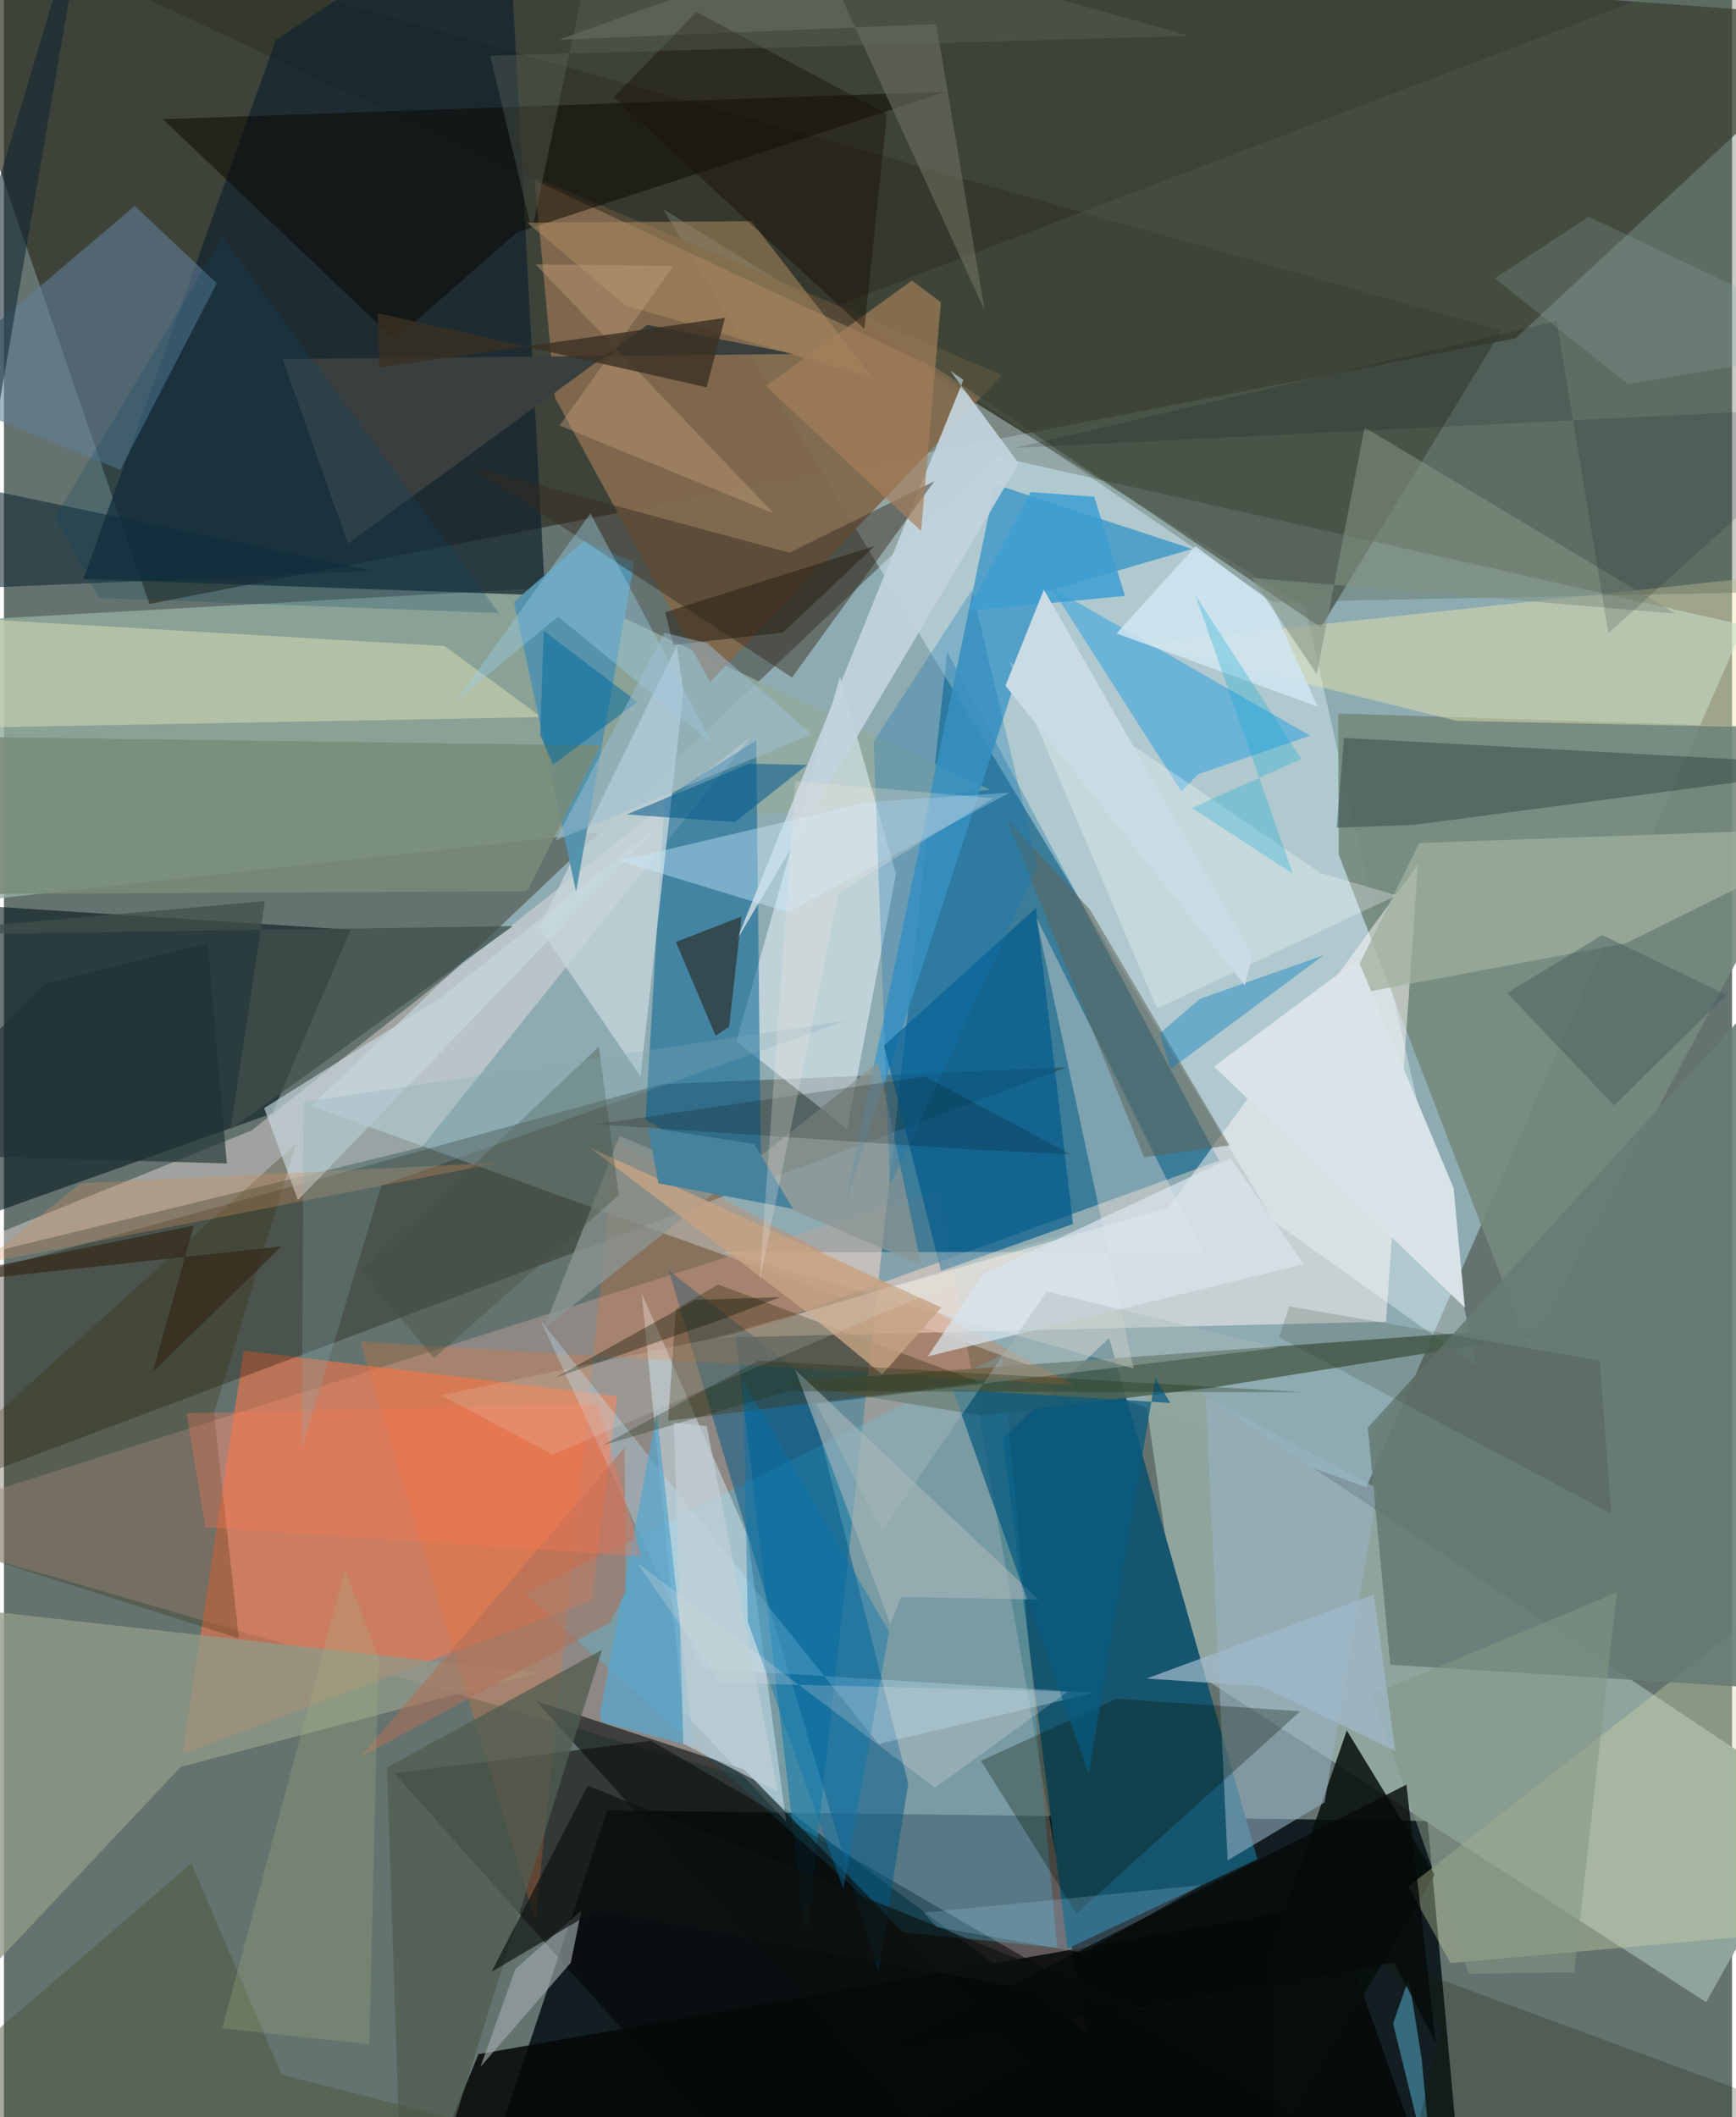 <svg xmlns="http://www.w3.org/2000/svg" width="228" height="278" viewBox="0 0 836 1024"><path fill="#64736f" d="M0 0h836v1024H0z"/><path fill="#aad1df" fill-opacity=".592" d="M659.04 719.313L841.8 302.36l-361.804-81.671L148.551 534.84z"/><path fill="#051114" fill-opacity=".859" d="M688.71 880.748L291.874 875.6 221.612 1086h485.94z"/><path fill="#2e2d23" fill-opacity=".69" d="M731.244 163.672L898 8.902-51.497-62 70.341 292.09z"/><path fill="#c0a29e" fill-opacity=".451" d="M523.808 983.27L357.124 859.195l-416.92-120.687L452.786 575.15z"/><path fill="#0a6088" fill-opacity=".624" d="M587.862 561.417L456.355 315.122l-68.262 624.002-34.116-293.058z"/><path fill="#90a59e" fill-opacity=".988" d="M570.81 805.494l-21.736-151.666 328.335 218.763-53.96 95.775z"/><path fill="#e6fbff" fill-opacity=".38" d="M629.496 293.751l83.351 367.266-98.355-70.048L318.763 101.04z"/><path fill="#92ab9f" fill-opacity=".82" d="M268.102 283.998l208.975 97.988-497.31 54.426L-62 302.42z"/><path fill="#fe7444" fill-opacity=".553" d="M86.357 848.299l197.987-74.294 12.308-98.707-180.673-22.061z"/><path fill="#05181c" fill-opacity=".596" d="M167.719 449.68L-62 434.794l6.847 169.571 184.917-65.868z"/><path fill="#16556e" fill-opacity=".992" d="M534.675 647.197l71.704 252.004-91.831 43.227-31.372-246.647z"/><path fill="#826a4d" fill-opacity=".937" d="M341.605 329.861l-74.999-137.41L256.62 85.7l226.266 95.712z"/><path fill="#151203" fill-opacity=".318" d="M-11.97 713.943L-62 629.457 318.52 524.31l195.351-8.012z"/><path fill="#76897d" fill-opacity=".902" d="M645.48 345.09L898 353.065l-160.194 299.61-92.093-239.405z"/><path fill="#fff8f5" fill-opacity=".502" d="M563.186 584.233l120.876-166.156-15.455 221.158-324.937 7.77z"/><path fill="#2f3023" fill-opacity=".549" d="M637.078 303.46l87.365-143.604L-62-62l514.036 240.546z"/><path fill-opacity=".502" d="M313.048 841.954L188.89 857.632 391.962 1086l290.496-29.726z"/><path fill="#3fd0ff" fill-opacity=".259" d="M509.567 942.03l-74.569-7.472L251.9 770.655 482.853 655.24z"/><path fill="#11242f" fill-opacity=".714" d="M38.478 280.04l223.293 7.92-18.433-343.134-111.86 74.637z"/><path fill="#faece8" fill-opacity=".392" d="M119.81 546.752l241.8-190.707-159.501 198.85-256.888 62.641z"/><path fill="#eff9ff" fill-opacity=".498" d="M431.553 422.824l-27.112-95.46-50.15 176.315 53.616 42.39z"/><path fill="#469bc6" fill-opacity=".867" d="M479.48 234.233l95.348 31.285-71.487 20.884-96.395 295.753z"/><path fill="#006196" fill-opacity=".522" d="M310.342 541.52l55.983 33.354-2.42-216.821-44.247 28.09z"/><path fill="#4d6454" fill-opacity=".882" d="M375.805 668.734l97.205 15.932 113.447-13.83 199.396-32.023z"/><path fill="#dbedfa" fill-opacity=".459" d="M378.422 881.087l-18.637-138.206-51.298-117.423 19.965 202.32z"/><path fill="#61809a" fill-opacity=".58" d="M-40.48 187.708L63.298 99.596l39.66 37.397-46.684 90.208z"/><path fill="#919987" fill-opacity=".776" d="M257.934 809.141l-277.078-31.15 9.073 177.993 95.615-101.41z"/><path fill="#050907" fill-opacity=".859" d="M700.57 1086l-58.493-165.154-412.515 72.692L191.41 1086z"/><path fill="#efe9ae" fill-opacity=".427" d="M702.83 348.662l195.17 4.08v-78.957l-346.202 37.368z"/><path fill="#005987" fill-opacity=".502" d="M387.445 665.565l-65.83-51.068 101.462 339.416 14.376-91.336z"/><path fill="#c2d3dc" fill-opacity=".933" d="M354.419 454.84l109.73-271.102-6.472-4.544 33.26 44.93z"/><path fill="#dce0b5" fill-opacity=".498" d="M213.183 312.473l46.858 34.371-301.331 5.6L-62 296.49z"/><path fill="#fd7229" fill-opacity=".231" d="M517.983 669.959L295.717 552.237 257.144 929.53l-84.74-280.674z"/><path fill="#c4d5db" fill-opacity=".788" d="M307.954 520.674l20.744-186.103-3.215-22.14-66.597 136.202z"/><path fill="#005c8d" fill-opacity=".682" d="M499.272 439.19l17.886 152.797-63.801 22.776-27.633-109.027z"/><path fill="#5593ac" fill-opacity=".992" d="M304.87 271.945l-24.253-10.397-33.897 29.61 30.07 140.172z"/><path fill="#372b1f" fill-opacity=".467" d="M225.459 225.59l155.774 102.113 68.847-94.942-70.145 34.526z"/><path fill="#0a0702" fill-opacity=".494" d="M76.906 57.645L188.98 164.322l59.055-51.763 208.093-68.247z"/><path fill="#1998e4" fill-opacity=".447" d="M506.528 284.018l125.366 71.817-54.251 18.647-7.998 8.339z"/><path fill="#070d0b" fill-opacity=".843" d="M615.127 1037.515l-2.4-93.641 36.888-106.91 42.531 69.62z"/><path fill="#fdeade" fill-opacity=".345" d="M347.768 605.56l232.277.04-80.656-161.815 47.067 218.08z"/><path fill="#cfd9a5" fill-opacity=".357" d="M857.564 773.144L679.379 912.46l20.433 37.03 150.535-13.52z"/><path fill="#362a0a" fill-opacity=".271" d="M101.618 683.672l12.05 108.756L-62 736.555l203.328-183.483z"/><path fill="#98b3c7" fill-opacity=".569" d="M591.963 899.821l46.911-28.055 25.835-151.79-83.29-44.2z"/><path fill="#677c76" fill-opacity=".894" d="M898 429.003l-238.185 261.48 10.837 114.685 180.066 11.269z"/><path fill="#1c322e" fill-opacity=".376" d="M644.749 400.312l3.488-43.426L898 370.499l-216.498 28.543z"/><path fill="#798b79" fill-opacity=".847" d="M288.579 360.529L-62 355.777V432.6l315.009-1.513z"/><path fill="#a0b19f" fill-opacity=".714" d="M784.83 456.183l-136.772 25.712 36.599-74.156L898 400.11z"/><path fill="#51604d" fill-opacity=".325" d="M403.874 147.405L862.849-27.447 898 285.482l-284.117 5.67z"/><path fill="#393e3f" d="M311.288 157.13L166.449 262.875l-31.697-89.209 247.831-2.44z"/><path fill="#070c0d" fill-opacity=".588" d="M257.419 822.77l100.598 33.012L496.32 997.21l-55.22 29.223z"/><path fill="#081100" fill-opacity=".294" d="M518.844 925.492l-46.175-73.876 65.675-29.967 88.772 6.052z"/><path fill="#45371a" fill-opacity=".404" d="M321.294 687.207l3.798-54.124 20.402-11.79 126.586 47.312z"/><path fill="#515d51" fill-opacity=".757" d="M289.345 797.962l-81.628 260.274-15.86-5.498-6.566-197.9z"/><path fill="#56b0cf" fill-opacity=".525" d="M672.021 978.73l7.635-21.912 6.248 39.386 5.77 62.49z"/><path fill="#241607" fill-opacity=".525" d="M356.816 443.29l-31.73 12.324 19.195 45.368 6.536-4.406z"/><path fill="#bee9fc" fill-opacity=".322" d="M259.609 638.692l78.16 168.335 189.574 11.727-104.317 24.76z"/><path fill="#a98b5f" fill-opacity=".549" d="M253.187 107.709l47.342 39.929 119.76 35.178-58.693-75.833z"/><path fill="#dae5e9" fill-opacity=".969" d="M701.288 574.573l-46.29-110.527-69.591 51.784L706.75 632.473z"/><path fill="#606456" fill-opacity=".525" d="M484.872 395.639l66.648 164.037 41.365-5.686-67.521-114.03z"/><path fill="#c8d8de" fill-opacity=".647" d="M125.897 535.935l16.3 44.523 175.32-181.804-106.209 83.865z"/><path fill="#102632" fill-opacity=".569" d="M-9.337 236.557l188.646 39.573L-62 286.54 42.173-62z"/><path fill="#9fa9ab" fill-opacity=".647" d="M230.567 999.606l16.888-47.299 31.884-28.193-5.128 25.161z"/><path fill="#a4b5b8" fill-opacity=".616" d="M500.543 773.671l-66.422-1.275-5.315 13.122-46.046-123.034z"/><path fill="#58a6ce" fill-opacity=".725" d="M333.525 844.802l-17.702-161.473-27.478 145.037.825 4.624z"/><path fill="#cceefe" fill-opacity=".408" d="M297.788 416.355l120.648-28.471 68.097-4.518-107.147 57.82z"/><path fill="#4c5740" fill-opacity=".498" d="M90.7 901.18l43.612 102.198L456.232 1086l-517.765-54.008z"/><path fill="#075b81" fill-opacity=".718" d="M524.76 857.572l-65.809-185.568 105.259 6.542L557 666.48z"/><path fill="#717562" fill-opacity=".549" d="M393.85-25.844L268.57 19.2l182.437-7.563 23.428 138.435z"/><path fill="#fffeff" fill-opacity=".271" d="M637 422.263L486.463 319.984l71.34 167.805 115.893-54.725z"/><path fill="#8b9593" fill-opacity=".749" d="M443.781 611.898l-20.798-98.072L261.1 642.723l36.765-93.332z"/><path fill="#1378b3" fill-opacity=".29" d="M468.333 285.26l31.778 133.745-71.566 154.448-7.79-214.885z"/><path fill="#a57e5c" fill-opacity=".682" d="M439.25 135.718l14.025 10.523-9.567 110.597-75.117-70.158z"/><path fill="#1a1307" fill-opacity=".467" d="M416.23 159.062l10.908-103.846L335.011 5.74l-40.009 41.27z"/><path fill="#01568b" fill-opacity=".533" d="M388.51 369.977l-34.893 27.636-52.404-3.679 59.334-24.583z"/><path fill="#3f504b" fill-opacity=".722" d="M246.177 447.934L-62 452.463l188.242-16.599-16.617 110.398z"/><path fill="#cfe5f1" fill-opacity=".859" d="M612.906 291.302l-36.49-27.103-38.15 42.206 97.244 35.358z"/><path fill="#839382" fill-opacity=".553" d="M635.095 326.023l23.154-119.28 150.276 90.017-204.832-17.254z"/><path fill="#141a00" fill-opacity=".231" d="M665.697 946.613l29.892 33.903L670.055 1086 898 1032.296z"/><path fill="#0179bf" fill-opacity=".388" d="M564.395 517.11l-5.178-17.35 19.315-16.633 59.837-21.084z"/><path fill="#c09e7a" fill-opacity=".424" d="M323.894 128.668l-55.08 77.119 103.78 42.642-115.438-120.605z"/><path fill="#99cde4" fill-opacity=".4" d="M218.208 339.553l49.878-41.356 74.703 61.5-59.05-111.389z"/><path fill="#026a9c" fill-opacity=".51" d="M261.117 305.072l-1.77 50.442 6.303 14.355 40.747-30.385z"/><path fill="#af6f57" fill-opacity=".553" d="M172.305 849.819l127.89-149.627.599 69.682-7.606 14.945z"/><path fill="#00a8d4" fill-opacity=".275" d="M574.816 390.794l52.805-23.745-51.225-79.112 47.134 134.676z"/><path fill="#d7e4ec" fill-opacity=".714" d="M593.393 560.168l35.392 51.285-181.783 44.544 26.733-39.99z"/><path fill="#3a3123" fill-opacity=".792" d="M339.92 187.313l-159.082-35.841.623 26.266 167.346-23.989z"/><path fill="#0b1608" fill-opacity=".373" d="M349.28 637.39l26.376-10.02-41.24 1.314-67.92 37.784z"/><path fill="#849883" fill-opacity=".549" d="M661.813 819.518l46.875 135.162 50.908-.775 20.687-183.645z"/><path fill="#070f13" fill-opacity=".204" d="M286.187 543.76l185.51 12.472 44.15 2.017-70.223-37.573z"/><path fill="#c5a284" fill-opacity=".812" d="M424.828 664.736l-38.095-31.382-103.014-78.097 169.782 77.125z"/><path fill="#262013" fill-opacity=".529" d="M323.782 311.953l53.088-6.024 44.344-41.873-101.362 32.057z"/><path fill="#d18d5d" fill-opacity=".318" d="M239.575 562.366L-62 621.258v31.533l98.99-80.454z"/><path fill="#465041" fill-opacity=".38" d="M297.437 578.075l-9.63-71.824L172.87 614.867l35.191 42.031z"/><path fill="#40565b" fill-opacity=".412" d="M833.293 481.178l-54.361 53.517-51.772-54.454 46.055-27.959z"/><path fill="#9cbfd6" fill-opacity=".482" d="M390.805 355.133l-50.746-44.166-20.583-4.894-52.688 100.482z"/><path fill="#3d9ed2" fill-opacity=".839" d="M496.65 238l-30.295 57.448 75.973-7.236-14.88-47.978z"/><path fill="#0575ae" fill-opacity=".4" d="M406.056 913.726L359.85 784.342 357.6 667.68l70.589 121.501z"/><path fill="#a0baca" fill-opacity=".725" d="M552.801 811.84l109.855-40.54 10.445 75.574-64.745-31.32z"/><path fill="#f7ebe9" fill-opacity=".216" d="M450.477 864.67l64.101-46.489-167.967-4.24-40.417-58.14z"/><path fill="#a3b080" fill-opacity=".271" d="M181.248 801.668l-4.53 187.08-71.125-7.681 59.344-221.68z"/><path fill="#cbdbe4" d="M484.502 331.617l18.566-46.382 100.86 176.527-3.638 14.813z"/><path fill="#47829d" d="M316.663 572.338l-5.166-27.09 51.482 8.134 18.753 31.27z"/><path fill="#030c13" fill-opacity=".149" d="M751.083 155.323L489.2 216.644 898 196.418 776.227 306.185z"/><path fill="#ff7752" fill-opacity=".318" d="M308.314 752.668L97.456 738.682l-9.075-55.136 198.897-4.38z"/><path fill="#8ea6a4" fill-opacity=".247" d="M766.653 104.873l-45.465 29.77 64.384 51.059L898 167.186z"/><path fill="#0c4660" fill-opacity=".243" d="M24.803 250.197l21.064 39.043 193.547 7.27-133.647-181.747z"/><path fill="#e0e6df" fill-opacity=".169" d="M517.286 595.593L265.48 703.487l-54.055-28.678 141.214-29.462z"/><path fill="#5e6a5d" fill-opacity=".365" d="M292.215-62l281.297 79.342-338.266 9.606 20.115 84.68z"/><path fill="#342313" fill-opacity=".631" d="M-62 624.12l153.809-31.326-19.847 70.858 62.307-60.82z"/><path fill="#2d3824" fill-opacity=".176" d="M621.796 631.798l-4.989 15.046 160.744 85.2-5.583-73.926z"/><path fill="#a8babb" fill-opacity=".404" d="M392.962 679.038l31.78 61.408L504.438 624.6l111.557 27.276z"/><path fill="#0e1312" fill-opacity=".682" d="M282.423 863.665L552.65 972.487l-266.245-48.589-50.557 29.843z"/><path fill="#203235" fill-opacity=".651" d="M107.822 562.713L-62 557.869l81.792-81.984 78.78-19.458z"/><path fill="#acd9fd" fill-opacity=".204" d="M522.357 944.547l57.009-32.766-134.338 13.323 6.265 6.963z"/><path fill="#1e2e14" fill-opacity=".306" d="M629.287 673.349l-264.46-15.255-75.028 40.897 89.214-26.043z"/><path fill="#85aab2" fill-opacity=".259" d="M182.61 573.315l224.548-79.624-262.188 39.264-.914 167.943z"/><path fill="#f1e4de" fill-opacity=".263" d="M382.842 377.846l95.797 8.201-74.72 45.671-38.434 188.27z"/><path fill="#050a09" fill-opacity=".8" d="M692.666 987.845l-20.101-38.637-248.508 43.387 254.428-129.438z"/><path fill="#c1cfd5" fill-opacity=".69" d="M374.37 866.59l-45.693-23.167-4.539-155.3 15.864 1.673z"/></svg>